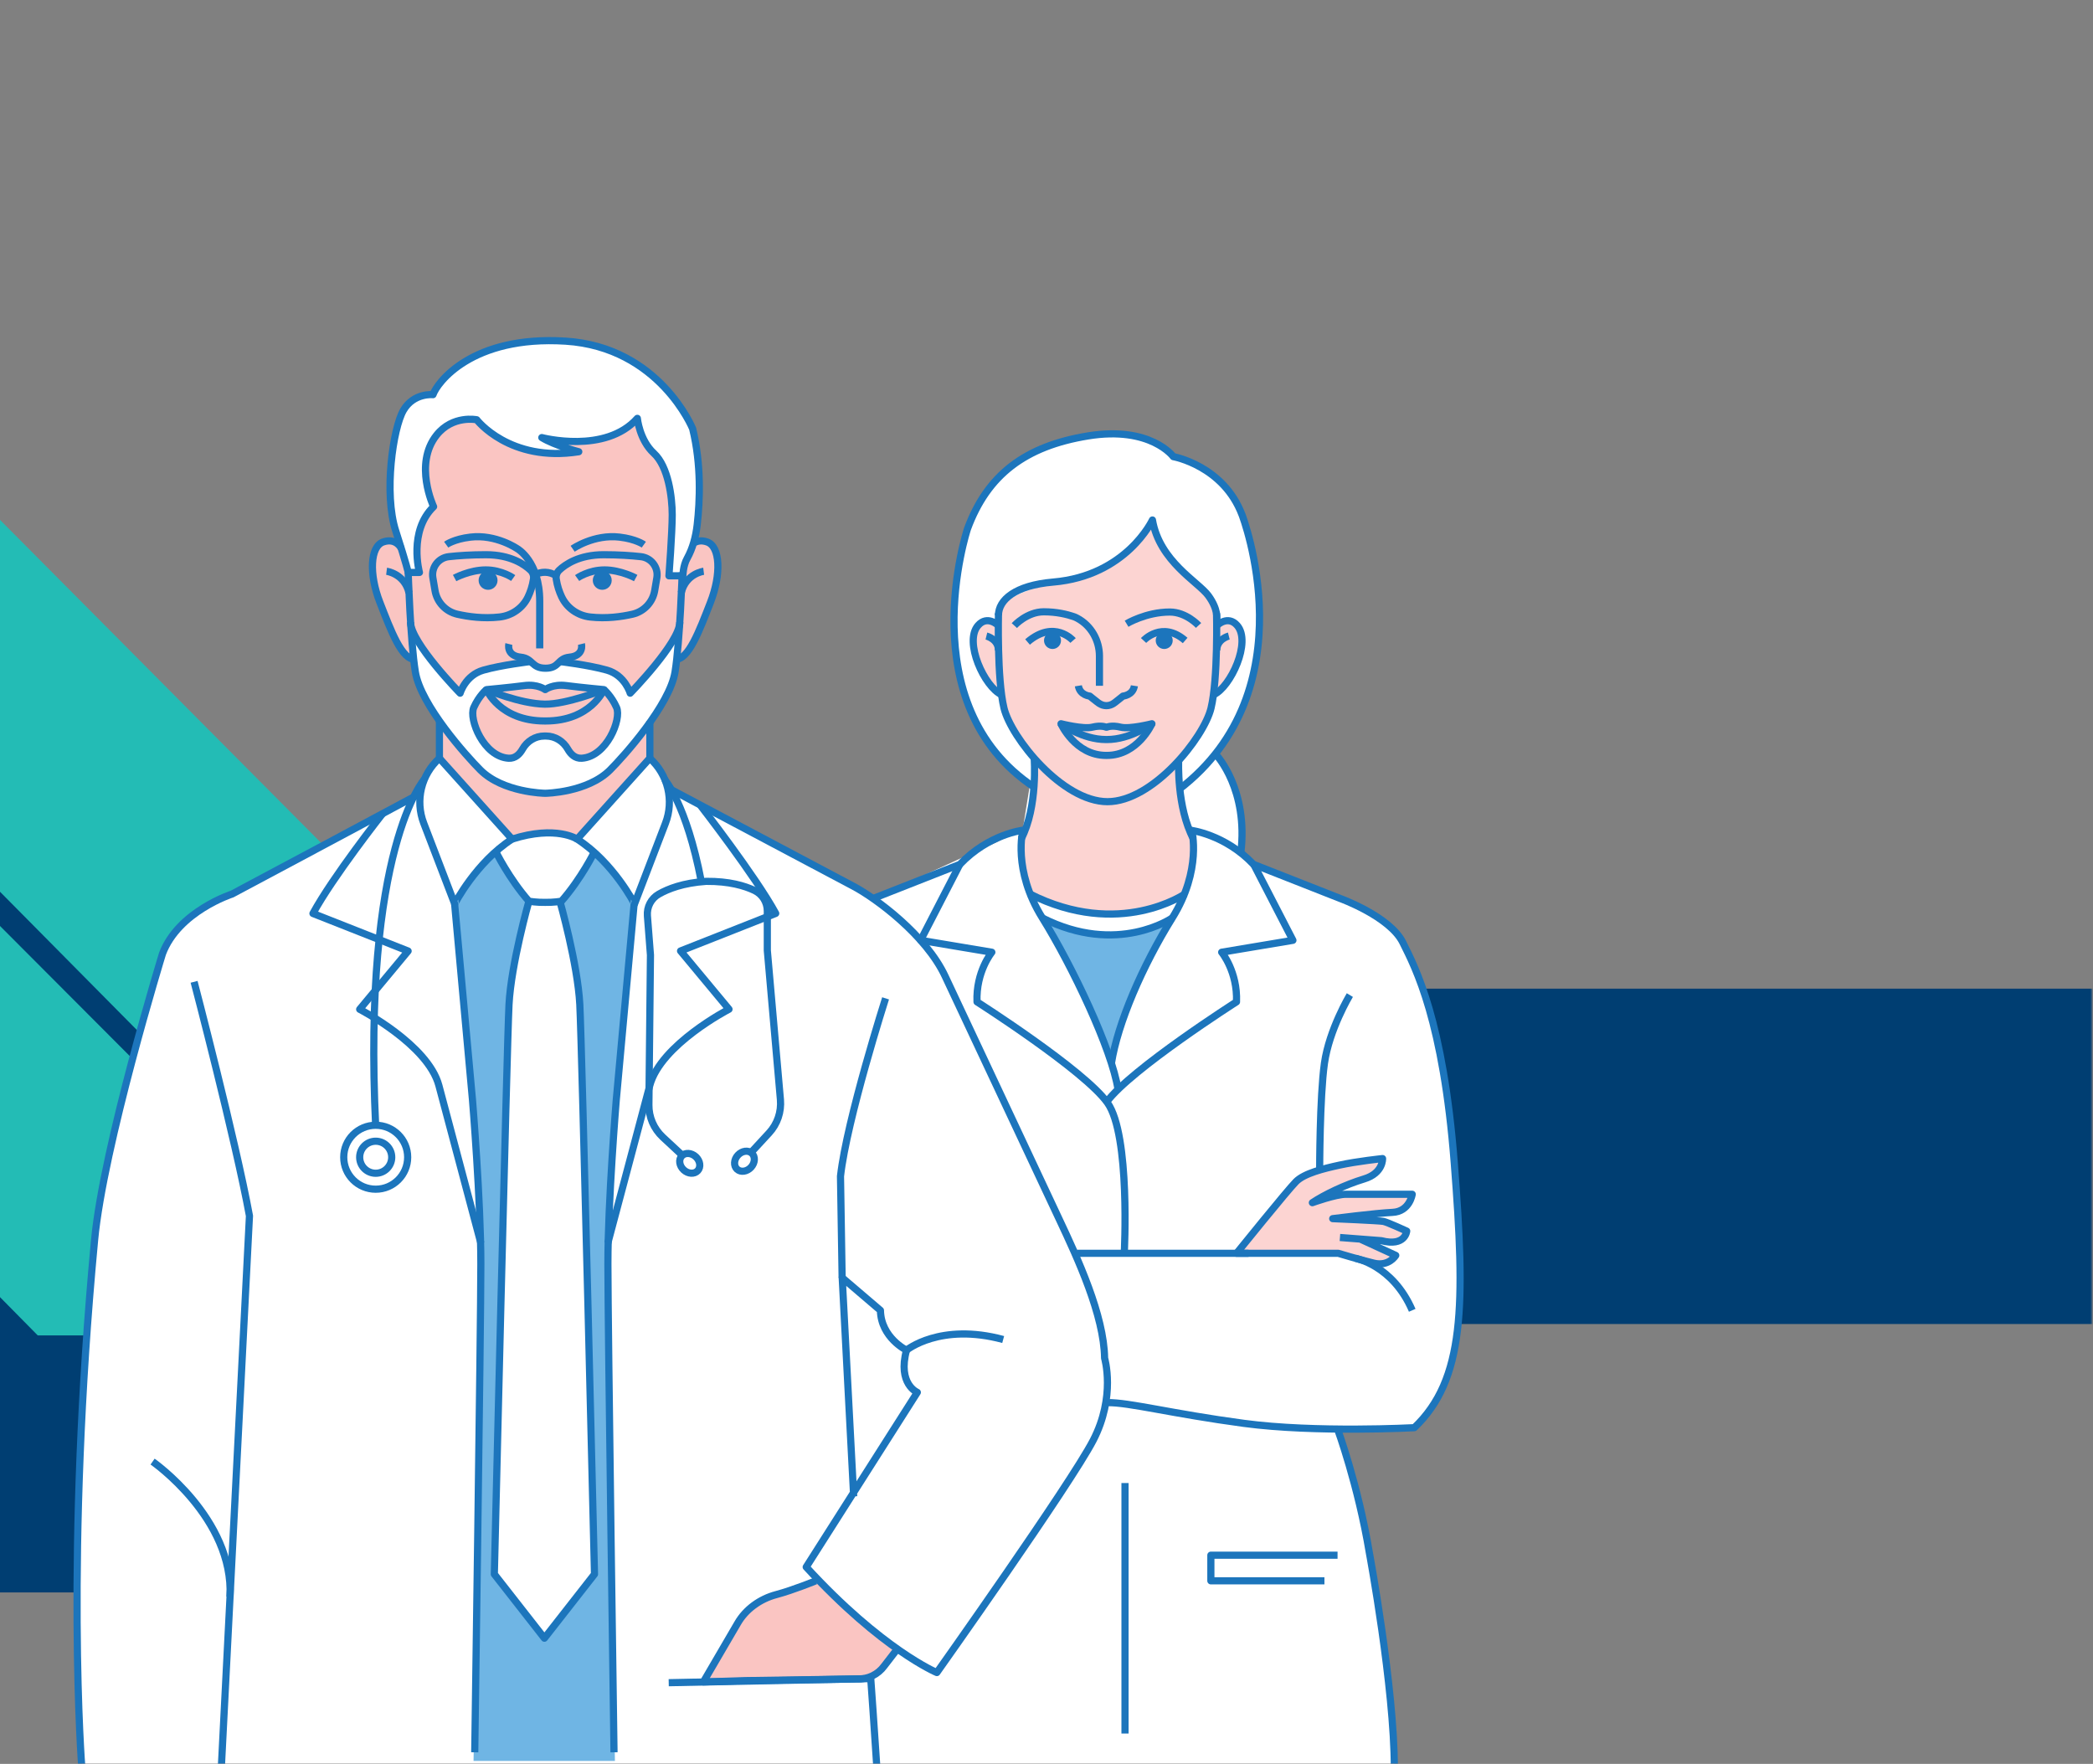 <svg width="1170" height="986" viewBox="0 0 1170 986" fill="none" xmlns="http://www.w3.org/2000/svg">
<rect x="0" y="0" width="1170" height="986" fill="#808080" stroke="none"/>
<mask id="mask0_44_2495" style="mask-type:alpha" maskUnits="userSpaceOnUse" x="-73" y="0" width="1243" height="986">
<rect x="-72.421" width="1241.84" height="986" fill="#C4C4C4"/>
</mask>
<g mask="url(#mask0_44_2495)">
<path d="M1169.7 552.66H-163.361V740.121H1169.7V552.66Z" fill="#003E72"/>
<path d="M-205.23 760.871L-78.84 890.178H211.684L-205.23 472.264V760.871Z" fill="#003E72"/>
<path d="M-243.511 332.502L140.369 729.129H361.699L-243.511 123.378V332.502Z" fill="#003E72"/>
<path d="M-188.605 533.828L21.102 746.493H228.309L-188.605 328.537V533.828Z" fill="#23BCB5"/>
<path d="M-37.472 460.639L102.874 602.402H309.957L-26.849 263.596V367.45H-130.703L-37.472 460.639Z" fill="#23BCB5"/>
<path d="M754.491 798.864H747.701C747.701 798.864 759.157 829.899 765.489 868.1C765.489 868.1 779.486 943.085 779.486 988.492H45.761C45.761 988.492 36.263 869.308 52.885 693.136C57.8 640.688 90.835 533.085 90.835 533.085C99.75 509.423 129.744 499.717 129.744 499.717C134.327 497.342 148.365 489.844 164.779 481.012C181.15 472.264 199.938 462.225 213.935 454.768C221.434 450.81 227.557 447.519 231.223 445.561C234.723 438.438 237.305 435.605 237.305 435.605C239.18 431.189 241.929 427.148 245.679 423.857L246.262 424.441L246.179 403.695L246.012 403.528C245.554 402.862 245.096 402.237 244.679 401.57L243.721 400.071C243.554 399.904 243.512 399.779 243.346 399.612C243.138 399.238 242.888 398.779 242.596 398.404C241.388 396.613 240.263 394.822 239.305 393.03C237.347 389.573 235.639 386.24 234.389 382.991C233.348 380.366 232.598 377.825 232.223 375.492C232.015 373.993 231.765 372.285 231.557 370.493C231.39 369.827 231.348 369.16 231.182 368.41C231.098 368.327 231.015 368.244 230.807 368.202C228.557 367.744 226.308 365.869 224.225 362.745C223.183 361.454 221.892 358.996 220.476 355.996C218.143 351.122 215.851 345.373 213.602 339.625C213.602 339.541 213.519 339.541 213.519 339.458V339.375C213.144 338.458 212.769 337.583 212.477 336.667C206.27 320.879 207.02 305.465 214.268 302.924C214.477 302.841 214.643 302.841 214.852 302.757C215.227 302.549 215.685 302.382 216.143 302.216C219.809 301.466 222.35 303.132 224.141 305.673C223.308 303.132 222.433 300.216 221.309 296.675C214.518 275.638 219.809 239.145 225.558 229.272C231.307 219.316 242.096 220.524 242.096 220.524C244.262 214.109 263.592 187.281 316.164 190.613C368.695 193.904 387.233 239.562 387.233 239.562C392.19 259.683 391.357 279.887 389.774 293.217C389.233 297.925 388.191 302.507 386.567 306.84C386.65 306.673 386.733 306.548 386.775 306.381C387.066 305.632 387.608 305.048 388.108 304.59L388.316 303.257C389.899 302.341 392.19 301.841 395.273 302.966C403.188 305.423 403.355 316.005 399.314 329.752C398.731 332.085 398.023 334.376 397.064 336.709C396.981 336.917 396.898 337.167 396.856 337.292C396.481 338.333 396.023 339.458 395.565 340.499C395.19 341.541 394.815 342.541 394.357 343.582C394.148 344.124 393.982 344.624 393.773 345.249C393.69 345.332 393.607 345.457 393.607 345.54C391.232 351.539 388.816 357.079 386.275 361.162C383.734 365.286 381.026 367.952 378.277 368.285C378.11 370.618 377.818 372.91 377.36 375.159C377.36 375.242 377.277 375.367 377.277 375.534C376.985 377.242 376.444 379.117 375.86 380.991V381.116C375.486 382.241 375.111 383.366 374.569 384.49C370.07 396.071 363.28 404.528 363.28 404.528V423.816C367.112 427.273 370.028 431.439 371.82 436.105C372.486 436.855 373.694 438.563 375.319 441.437C375.319 441.437 376.902 442.27 379.735 443.77C382.567 445.27 386.525 447.436 391.316 449.977C417.644 463.891 468.092 490.677 477.215 495.551C480.131 497.051 483.797 499.384 488.004 502.3L548.034 474.764C546.367 475.597 544.826 476.347 543.16 477.222L559.531 469.723C558.573 470.098 557.573 470.556 556.532 470.931L571.654 463.974L575.778 438.313C509.25 391.322 540.827 295.634 540.827 295.634C551.991 265.473 572.987 249.476 608.188 243.686C643.348 237.937 655.928 255.267 655.928 255.267C655.928 255.267 683.839 260.224 694.295 287.76C694.295 287.76 724.081 364.828 679.423 421.275L680.09 422.316C680.09 422.316 680.298 422.524 680.673 423.066C680.882 423.358 681.131 423.732 681.506 424.191C682.464 425.524 683.881 427.565 685.381 430.106C685.547 430.398 685.672 430.648 685.839 430.939C688.38 435.563 691.088 442.02 692.712 450.227C692.712 450.31 692.712 450.31 692.712 450.394C693.379 456.601 693.754 465.057 694.004 472.556V472.764C693.92 474.097 693.795 475.472 693.629 476.805C693.795 476.972 693.92 477.097 694.17 477.263C696.337 478.971 698.586 481.012 700.669 483.262L700.836 483.345L749.242 502.341C749.242 502.341 776.945 512.381 784.194 526.878C791.442 541.375 806.814 570.744 813.021 650.103C819.145 729.503 818.937 771.245 790.651 798.114C790.609 798.031 775.071 798.864 754.491 798.864Z" fill="white"/>
<path d="M265.256 234.484C265.256 234.484 240.303 235.442 238.345 256.146C236.429 276.809 242.344 283.266 242.344 283.266C242.344 283.266 227.847 301.22 234.429 320.05H228.139C228.139 320.05 227.139 299.971 216.058 302.387C204.977 304.803 209.393 329.506 213.434 339.546C217.475 349.585 221.599 359.625 224.098 362.791C226.639 365.957 231.18 368.54 231.18 368.54C231.18 368.54 233.138 386.078 243.594 400.158L246.052 403.741L246.135 424.487L286.169 469.061C286.169 469.061 303.957 462.437 322.536 469.061L363.153 423.862V404.616C363.153 404.616 377.858 386.703 378.358 366.79C378.358 366.79 384.857 366.249 393.688 345.295C402.478 324.34 405.936 306.428 395.23 303.012C395.23 303.012 388.815 301.803 386.648 306.428C384.482 311.093 380.733 321.883 380.733 321.883H374.192C374.192 321.883 380.441 283.182 369.152 256.146C369.152 256.146 356.571 246.481 356.321 234.484C356.321 234.484 340.866 252.48 305.498 245.148C305.498 245.148 314.205 251.814 321.87 252.189C321.87 252.189 310.872 256.396 295.75 252.314C280.67 248.231 265.256 234.484 265.256 234.484Z" fill="#FAC5C2"/>
<path d="M457.966 883.681L425.098 894.97C425.098 894.97 417.142 899.302 413.309 905.759C409.476 912.216 393.146 940.211 393.146 940.211L479.212 938.586C479.212 938.586 487.71 938.294 491.751 934.962C495.792 931.629 501.624 921.798 501.624 921.798L457.966 883.681Z" fill="#FAC5C2"/>
<path d="M643.932 291.217C643.932 291.217 631.018 317.545 601.274 323.294C571.53 329.042 559.45 335.166 558.158 343.956L558.033 349.663C558.033 349.663 553.117 344.706 547.994 348.497C542.87 352.288 542.87 361.411 545.911 368.576C548.952 375.741 560.074 389.863 560.074 389.863C560.074 389.863 562.241 409.068 578.321 425.314C578.321 425.314 576.779 457.225 571.114 468.472C571.114 468.472 568.323 484.927 575.446 501.09C575.446 501.09 595.401 512.13 619.104 511.005C642.849 509.88 661.095 500.591 661.095 500.591C661.095 500.591 669.177 480.678 668.219 466.473C668.219 466.473 655.097 439.27 658.929 425.356C658.929 425.356 679.3 404.569 678.508 388.405C678.508 388.405 693.172 378.407 693.755 363.702C694.339 348.997 685.091 344.956 681.05 348.538C681.05 348.538 680.55 334.333 668.511 326.21C656.471 317.961 644.099 301.006 643.932 291.217Z" fill="#FCD4D2"/>
<path d="M691.295 700.593L724.538 660.518C724.538 660.518 727.829 656.56 734.286 654.061C740.743 651.561 762.53 648.937 762.53 648.937L771.404 647.771C771.404 647.771 771.987 655.352 766.155 657.519C760.322 659.685 739.327 669.016 739.327 669.016L752.449 667.558H788.65C788.65 667.558 787.442 676.973 778.36 677.681C769.279 678.389 749.075 680.306 749.075 680.306L771.903 682.555L785.651 687.804C785.651 687.804 783.151 695.011 769.862 693.345C756.573 691.637 757.698 692.428 757.698 692.428L778.652 701.051C778.652 701.051 773.362 708.633 764.405 705.675C755.449 702.718 747.867 700.718 747.867 700.718L691.295 700.593Z" fill="#FCD4D2"/>
<path d="M277.129 476.012L295.667 503.798C295.667 503.798 284.752 554.08 284.336 566.744C283.919 579.408 276.337 879.971 276.337 879.971L304.332 915.756L332.326 879.971L324.244 564.911C324.244 564.911 319.703 523.086 312.83 505.298L332.326 476.595C332.326 476.595 350.822 494.842 354.696 505.298C354.696 505.298 341.491 656.6 340.949 667.973C340.408 679.346 339.741 704.174 339.783 711.839C339.824 719.504 343.74 984.367 343.74 984.367H264.715L267.881 790.615L268.755 694.926C268.755 694.926 265.215 627.44 261.965 591.905C258.716 556.371 254.092 505.298 254.092 505.298C254.092 505.298 263.84 484.219 277.129 476.012Z" fill="#6FB5E4"/>
<path d="M655.304 513.129C655.304 513.129 624.227 531.709 583.443 514.421C583.443 514.421 603.689 551.455 607.272 559.453C610.854 567.452 621.269 591.905 621.269 591.905C621.269 591.905 632.725 542.582 655.304 513.129Z" fill="#6FB5E4"/>
<path d="M368.779 368.536C362.405 377.035 352.074 387.199 352.074 387.199C352.074 387.199 350.366 379.909 343.534 375.868C336.702 371.786 314.707 368.536 314.707 368.536C314.707 368.536 309.125 373.535 304.584 373.535C300.043 373.535 294.128 369.869 294.128 369.869C294.128 369.869 274.465 372.66 267.592 375.577C260.718 378.493 257.302 387.449 257.302 387.449C246.762 378.534 229.558 351.748 229.558 351.748C230.224 369.994 234.348 383.033 234.348 383.033C234.348 383.033 238.722 392.073 256.927 416.901C275.132 441.73 285.796 438.272 292.003 442.146C298.21 445.979 314.457 442.771 325.246 439.73C336.036 436.647 348.492 423.817 348.492 423.817L363.322 404.571L376.861 378.034L380.069 351.748C379.985 351.748 375.153 360.038 368.779 368.536ZM341.993 410.444C339.868 415.902 333.745 420.026 330.037 422.817C326.329 425.608 320.414 423.733 317.498 419.234C314.54 414.735 310.374 411.652 303.876 411.486C297.377 411.319 292.253 418.151 292.253 418.151C292.253 418.151 288.087 427.149 278.214 422.067C268.341 416.985 265.634 405.612 264.384 399.863C263.134 394.114 271.341 385.908 271.341 385.908L286.963 383.033L298.377 383.2L304.626 385.325L310.958 383.033L319.123 383.575L336.577 385.908C336.577 385.908 342.701 387.907 344.201 394.239C345.576 400.571 344.118 404.987 341.993 410.444Z" fill="white"/>
<path d="M658.886 441.436C732.162 385.49 694.295 287.76 694.295 287.76C683.797 260.224 655.886 255.266 655.886 255.266C655.886 255.266 643.306 237.936 608.146 243.685C572.987 249.434 551.949 265.472 540.827 295.633C540.827 295.633 508.416 393.655 578.069 440.02" stroke="#1C75BC" stroke-width="4.009" stroke-miterlimit="10" stroke-linejoin="round"/>
<path d="M266.507 234.648C266.507 234.648 284.837 258.602 323.537 252.52C323.537 252.52 310.165 249.062 302.875 244.604C302.875 244.604 338.409 254.019 356.28 233.857C356.28 233.857 357.447 245.979 365.528 253.394C373.61 260.809 375.776 278.014 375.776 287.762C375.776 297.51 373.943 321.88 373.943 321.88H381.733C381.733 321.88 381.817 316.256 384.108 312.174C387.316 306.384 388.982 299.885 389.732 293.344C391.273 280.014 392.106 259.81 387.191 239.647C387.191 239.647 368.694 194.031 316.122 190.699C263.549 187.408 244.22 214.152 242.054 220.609C242.054 220.609 231.306 219.443 225.515 229.358C219.725 239.272 214.434 275.765 221.225 296.802C227.473 316.215 228.181 320.006 228.181 320.006H234.472C234.472 320.006 228.181 296.969 242.387 283.222C242.387 283.222 231.139 259.435 244.053 243.23C253.093 231.857 266.507 234.648 266.507 234.648Z" stroke="#1C75BC" stroke-width="4.009" stroke-miterlimit="10" stroke-linejoin="round"/>
<path d="M224.307 306.55C224.307 306.55 221.432 300.426 214.184 302.967C206.935 305.508 206.185 320.922 212.351 336.71C218.516 352.499 224.682 369.204 232.138 368.495" stroke="#1C75BC" stroke-width="4.009" stroke-miterlimit="10" stroke-linejoin="round"/>
<path d="M296.628 369.79C296.628 369.79 280.256 371.748 270.175 374.622C260.093 377.497 257.219 387.495 257.219 387.495C257.219 387.495 229.6 359.292 229.475 347.753" stroke="#1C75BC" stroke-width="4.009" stroke-miterlimit="10" stroke-linejoin="round"/>
<path d="M388.314 303.304C389.938 302.387 392.229 301.887 395.312 302.971C402.561 305.512 403.31 320.925 397.145 336.714C390.98 352.502 384.814 369.207 377.357 368.499" stroke="#1C75BC" stroke-width="4.009" stroke-miterlimit="10" stroke-linejoin="round"/>
<path d="M381.36 320.007C381.36 320.007 380.11 358.332 377.36 375.579C374.361 394.2 348.7 422.736 341.035 430.401C328.329 443.107 305.042 443.44 305.042 443.44H304.5C304.5 443.44 281.213 443.107 268.508 430.401C260.884 422.777 235.181 394.2 232.182 375.579C229.391 358.291 228.183 320.007 228.183 320.007" stroke="#1C75BC" stroke-width="4.009" stroke-miterlimit="10" stroke-linejoin="round"/>
<path d="M325.034 359.997C325.034 359.997 326.659 366.537 318.327 367.37C311.495 368.037 312.87 373.535 304.955 373.535C297.04 373.535 297.956 368.078 291.166 367.37C282.834 366.537 284.459 359.997 284.459 359.997" stroke="#1C75BC" stroke-width="4.009" stroke-miterlimit="10" stroke-linejoin="round"/>
<path d="M337.574 385.495C337.574 385.495 324.16 384.246 316.578 383.246C308.996 382.246 304.789 385.495 304.789 385.495C304.789 385.495 300.581 382.246 293 383.246C285.418 384.246 272.004 385.495 272.004 385.495C272.004 385.495 290.625 393.41 304.539 393.619C316.786 393.785 337.574 385.495 337.574 385.495Z" stroke="#1C75BC" stroke-width="4.009" stroke-miterlimit="10" stroke-linejoin="round"/>
<path d="M337.573 385.488C337.573 385.488 330.242 403.026 305.038 403.026H304.497C279.294 403.026 271.962 385.488 271.962 385.488" stroke="#1C75BC" stroke-width="4.009" stroke-miterlimit="10" stroke-linejoin="round"/>
<path d="M312.871 369.79C312.871 369.79 329.243 371.748 339.324 374.622C349.405 377.497 352.28 387.495 352.28 387.495C352.28 387.495 379.899 359.292 380.024 347.753" stroke="#1C75BC" stroke-width="4.009" stroke-miterlimit="10" stroke-linejoin="round"/>
<path d="M337.574 385.488C337.574 385.488 341.739 388.945 344.656 395.486C347.572 402.026 339.115 423.022 325.159 423.855C321.452 424.063 318.994 421.564 317.411 418.773C314.912 414.357 310.329 411.441 305.247 411.441H304.247C299.165 411.441 294.582 414.315 292.083 418.773C290.5 421.564 288.042 424.063 284.334 423.855C270.379 423.022 261.922 402.026 264.838 395.486C267.755 388.945 271.92 385.488 271.92 385.488" stroke="#1C75BC" stroke-width="4.009" stroke-miterlimit="10" stroke-linejoin="round"/>
<path d="M298.209 323.751C298.501 321.918 297.918 320.044 296.584 318.752C293.252 315.586 285.503 310.087 271.673 310.087C263.216 310.087 256.176 310.587 250.927 311.171C245.095 311.795 241.012 317.169 241.971 322.96L243.179 330.125C244.262 336.624 249.136 341.831 255.551 343.331C261.758 344.747 270.173 345.913 279.171 344.914C286.128 344.164 292.252 339.915 295.21 333.583C296.501 330.833 297.626 327.584 298.209 323.751Z" stroke="#1C75BC" stroke-width="4.009" stroke-miterlimit="10" stroke-linejoin="round"/>
<path d="M310.951 323.751C310.66 321.918 311.243 320.044 312.576 318.752C315.909 315.586 323.657 310.087 337.488 310.087C345.944 310.087 352.984 310.587 358.233 311.171C364.066 311.795 368.148 317.169 367.19 322.96L365.982 330.125C364.899 336.624 360.025 341.831 353.609 343.331C347.402 344.747 338.987 345.913 329.989 344.914C323.032 344.164 316.908 339.915 313.951 333.583C312.659 330.833 311.535 327.584 310.951 323.751Z" stroke="#1C75BC" stroke-width="4.009" stroke-miterlimit="10" stroke-linejoin="round"/>
<path d="M310.871 321.832C307.164 319.332 302.331 319.249 298.541 321.624L298.249 321.832" stroke="#1C75BC" stroke-width="4.009" stroke-miterlimit="10" stroke-linejoin="round"/>
<path d="M216.1 319.338C216.1 319.338 226.056 320.588 228.639 331.378" stroke="#1C75BC" stroke-width="4.009" stroke-miterlimit="10" stroke-linejoin="round"/>
<path d="M393.355 319.338C393.355 319.338 383.398 320.588 380.815 331.378" stroke="#1C75BC" stroke-width="4.009" stroke-miterlimit="10" stroke-linejoin="round"/>
<path d="M286.876 323.131C286.876 323.131 280.544 318.59 271.546 318.59C262.506 318.59 254.133 323.131 254.133 323.131" stroke="#1C75BC" stroke-width="4.009" stroke-miterlimit="10" stroke-linejoin="round"/>
<path d="M272.839 329.707C275.761 329.707 278.13 327.338 278.13 324.417C278.13 321.495 275.761 319.126 272.839 319.126C269.918 319.126 267.549 321.495 267.549 324.417C267.549 327.338 269.918 329.707 272.839 329.707Z" fill="#1C75BC"/>
<path d="M322.617 323.131C322.617 323.131 328.949 318.59 337.947 318.59C346.987 318.59 355.36 323.131 355.36 323.131" stroke="#1C75BC" stroke-width="4.009" stroke-miterlimit="10" stroke-linejoin="round"/>
<path d="M336.662 329.707C339.584 329.707 341.952 327.338 341.952 324.417C341.952 321.495 339.584 319.126 336.662 319.126C333.74 319.126 331.371 321.495 331.371 324.417C331.371 327.338 333.74 329.707 336.662 329.707Z" fill="#1C75BC"/>
<path d="M320.12 306.754C320.12 306.754 331.993 298.505 346.406 300.255C355.571 301.338 359.904 304.462 359.904 304.462" stroke="#1C75BC" stroke-width="4.009" stroke-miterlimit="10" stroke-linejoin="round"/>
<path d="M301.705 362.451C301.705 362.451 301.705 346.912 301.705 336.039C301.705 313.71 289.207 306.754 289.207 306.754C289.207 306.754 277.335 298.505 262.921 300.255C253.756 301.338 249.424 304.462 249.424 304.462" stroke="#1C75BC" stroke-width="4.009" stroke-miterlimit="10" stroke-linejoin="round"/>
<path d="M245.638 403.031V423.818" stroke="#1C75BC" stroke-width="4.009" stroke-miterlimit="10" stroke-linejoin="round"/>
<path d="M286.254 469.06L245.637 423.861C235.472 432.984 231.973 447.481 236.889 460.228L254.177 505.303C254.135 505.261 266.091 482.057 286.254 469.06Z" stroke="#1C75BC" stroke-width="4.009" stroke-miterlimit="10" stroke-linejoin="round"/>
<path d="M363.281 403.031V423.818" stroke="#1C75BC" stroke-width="4.009" stroke-miterlimit="10" stroke-linejoin="round"/>
<path d="M322.619 469.06L363.236 423.861C373.4 432.984 376.9 447.481 371.984 460.228L354.696 505.303C354.738 505.261 342.823 482.057 322.619 469.06Z" stroke="#1C75BC" stroke-width="4.009" stroke-miterlimit="10" stroke-linejoin="round"/>
<path d="M779.442 988.449C779.442 943.042 765.486 868.057 765.486 868.057C759.154 829.94 747.698 798.863 747.698 798.863" stroke="#1C75BC" stroke-width="4.009" stroke-miterlimit="10" stroke-linejoin="round"/>
<path d="M235.054 443.482C235.054 443.482 143.031 492.764 129.742 499.763C129.742 499.763 99.748 509.427 90.833 533.131C90.833 533.131 57.798 640.692 52.883 693.14C36.303 869.354 45.759 988.454 45.759 988.454" stroke="#1C75BC" stroke-width="4.009" stroke-miterlimit="10" stroke-linejoin="round"/>
<path d="M237.266 435.561C237.266 435.561 202.481 474.344 210.021 629.896" stroke="#1C75BC" stroke-width="4.009" stroke-miterlimit="10" stroke-linejoin="round"/>
<path d="M210.02 664.765C219.89 664.765 227.891 656.763 227.891 646.893C227.891 637.023 219.89 629.022 210.02 629.022C200.15 629.022 192.148 637.023 192.148 646.893C192.148 656.763 200.15 664.765 210.02 664.765Z" stroke="#1C75BC" stroke-width="4.009" stroke-miterlimit="10" stroke-linejoin="round"/>
<path d="M210.02 655.853C214.966 655.853 218.976 651.842 218.976 646.896C218.976 641.949 214.966 637.939 210.02 637.939C205.073 637.939 201.063 641.949 201.063 646.896C201.063 651.842 205.073 655.853 210.02 655.853Z" stroke="#1C75BC" stroke-width="4.009" stroke-miterlimit="10" stroke-linejoin="round"/>
<path d="M254.133 505.255L264.131 614.983C264.131 614.983 268.797 671.513 268.797 706.505C268.797 741.498 265.381 979.533 265.381 979.533" stroke="#1C75BC" stroke-width="4.009" stroke-miterlimit="10" stroke-linejoin="round"/>
<path d="M354.487 505.255L344.489 614.983C344.489 614.983 339.823 671.513 339.823 706.505C339.823 741.498 343.239 979.533 343.239 979.533" stroke="#1C75BC" stroke-width="4.009" stroke-miterlimit="10" stroke-linejoin="round"/>
<path d="M419.828 652.52C422.109 650.054 422.314 646.535 420.286 644.66C418.259 642.786 414.767 643.266 412.487 645.733C410.206 648.199 410.001 651.718 412.028 653.592C414.055 655.467 417.548 654.987 419.828 652.52Z" stroke="#1C75BC" stroke-width="4.009" stroke-miterlimit="10" stroke-linejoin="round"/>
<path d="M381.235 645.644L370.487 635.646C365.488 630.98 362.655 624.44 362.738 617.608L363.613 533.875L361.905 511.921C361.53 507.006 363.947 502.298 368.237 499.84C373.445 496.841 381.901 493.55 394.732 492.675C407.604 492.55 416.311 495.175 421.726 497.757C426.184 499.882 428.933 504.381 428.933 509.297V531.292L436.265 614.734C436.848 621.565 434.557 628.314 429.933 633.313L419.977 644.103" stroke="#1C75BC" stroke-width="4.009" stroke-miterlimit="10" stroke-linejoin="round"/>
<path d="M390.037 654.436C391.914 652.411 391.437 648.918 388.974 646.635C386.51 644.352 382.991 644.143 381.115 646.168C379.238 648.193 379.714 651.685 382.178 653.968C384.642 656.252 388.16 656.461 390.037 654.436Z" stroke="#1C75BC" stroke-width="4.009" stroke-miterlimit="10" stroke-linejoin="round"/>
<path d="M371.397 435.561C371.397 435.561 383.645 449.183 392.018 492.674" stroke="#1C75BC" stroke-width="4.009" stroke-miterlimit="10" stroke-linejoin="round"/>
<path d="M322.62 469.056C322.62 469.056 310.914 461.225 286.252 469.056" stroke="#1C75BC" stroke-width="4.009" stroke-miterlimit="10" stroke-linejoin="round"/>
<path d="M332.368 476.012C332.368 476.012 325.077 490.968 313.83 503.798C313.83 503.798 308.997 504.548 304.748 504.423C300.499 504.548 295.667 503.798 295.667 503.798C284.419 490.968 277.129 476.012 277.129 476.012" stroke="#1C75BC" stroke-width="4.009" stroke-miterlimit="10" stroke-linejoin="round"/>
<path d="M295.665 503.797C295.665 503.797 285.709 538.915 284.543 561.535C283.376 584.155 276.336 879.97 276.336 879.97L304.33 915.754L332.324 879.97C332.324 879.97 325.284 584.114 324.118 561.535C322.951 538.956 312.995 503.797 312.995 503.797" stroke="#1C75BC" stroke-width="4.009" stroke-miterlimit="10" stroke-linejoin="round"/>
<path d="M213.935 454.768C213.935 454.768 186.108 490.052 174.943 510.631L228.141 531.627L201.063 564.204C201.063 564.204 239.222 583.866 245.346 606.82C251.469 629.773 268.799 694.927 268.799 694.927" stroke="#1C75BC" stroke-width="4.009" stroke-miterlimit="10" stroke-linejoin="round"/>
<path d="M391.313 449.937C391.313 449.937 422.515 490.053 433.638 510.591L380.441 531.586L407.518 564.163C407.518 564.163 369.359 583.826 363.236 606.78C357.112 629.733 339.782 694.886 339.782 694.886" stroke="#1C75BC" stroke-width="4.009" stroke-miterlimit="10" stroke-linejoin="round"/>
<path d="M375.275 441.434C375.275 441.434 464.799 488.883 477.213 495.506C489.627 502.13 517.621 522.667 528.411 545.871C528.411 545.871 581.608 659.181 592.023 681.385C602.479 703.589 617.143 735.249 617.476 759.203C617.476 759.203 623.85 780.573 611.102 805.152C598.355 829.73 523.703 934.958 523.703 934.958C523.703 934.958 493.085 922.211 450.677 875.97L512.789 778.324C512.789 778.324 501.625 773.7 506.749 754.745C506.749 754.745 492.46 747.788 492.168 732.5L470.798 714.253L477.213 836.478" stroke="#1C75BC" stroke-width="4.009" stroke-miterlimit="10" stroke-linejoin="round"/>
<path d="M486.752 938.339C486.752 938.339 489.002 969.458 490.168 988.079" stroke="#1C75BC" stroke-width="4.009" stroke-miterlimit="10" stroke-linejoin="round"/>
<path d="M108.498 548.834C108.498 548.834 131.618 636.983 139.45 679.682L123.703 988.494" stroke="#1C75BC" stroke-width="4.009" stroke-miterlimit="10" stroke-linejoin="round"/>
<path d="M495.044 558.079C495.044 558.079 473.382 625.898 469.841 657.517L470.757 714.255" stroke="#1C75BC" stroke-width="4.009" stroke-miterlimit="10" stroke-linejoin="round"/>
<path d="M456.008 883.681C456.008 883.681 443.427 888.846 434.054 891.346C424.681 893.804 416.766 899.719 412.35 907.384C407.893 915.049 393.188 940.211 393.188 940.211L417.058 939.461L479.253 938.544C485.169 938.794 490.793 936.045 494.292 931.254L501.665 921.714" stroke="#1C75BC" stroke-width="4.009" stroke-miterlimit="10" stroke-linejoin="round"/>
<path d="M680.051 342.745C680.051 342.745 680.967 379.321 676.968 395.859C672.969 412.398 644.391 448.14 619.105 448.14C593.818 448.14 565.241 412.398 561.242 395.859C557.242 379.321 558.159 342.745 558.159 342.745" stroke="#1C75BC" stroke-width="4.009" stroke-miterlimit="10" stroke-linejoin="round"/>
<path d="M571.819 464.1C571.819 464.1 552.698 466.224 536.576 483.179L488.086 502.258" stroke="#1C75BC" stroke-width="4.009" stroke-miterlimit="10" stroke-linejoin="round"/>
<path d="M665.469 464.1C665.469 464.1 684.59 466.224 700.712 483.179L749.202 502.258C749.202 502.258 776.863 512.256 784.153 526.795C791.401 541.334 806.773 570.661 812.939 650.062C819.146 729.462 818.854 771.162 790.61 798.073C790.61 798.073 735.454 801.031 695.338 795.657C655.221 790.283 630.809 783.826 619.062 784.076" stroke="#1C75BC" stroke-width="4.009" stroke-miterlimit="10" stroke-linejoin="round"/>
<path d="M760.197 692.55L780.235 701.756C780.235 701.756 776.486 708.088 768.112 706.13C759.781 704.13 748.075 700.59 748.075 700.59H691.253C691.253 700.59 719.872 665.138 724.496 660.514C729.12 655.89 739.91 653.224 748.741 651.308C758.614 649.142 772.861 647.642 772.861 647.642C772.861 647.642 773.32 655.765 762.572 659.015C751.824 662.264 740.118 667.93 733.619 672.304C733.619 672.304 746.617 667.596 752.449 667.596C758.281 667.596 789.441 667.596 789.441 667.596C789.441 667.596 788.067 677.261 778.402 677.719C768.737 678.178 744.992 681.219 744.992 681.219C744.992 681.219 771.028 682.302 773.32 682.76C775.611 683.218 786.359 688.175 786.359 688.175C786.359 688.175 785.65 697.007 772.195 693.549L749.033 691.758" stroke="#1C75BC" stroke-width="4.009" stroke-miterlimit="10" stroke-linejoin="round"/>
<path d="M697.961 700.588H602.022" stroke="#1C75BC" stroke-width="4.009" stroke-miterlimit="10" stroke-linejoin="round"/>
<path d="M536.534 483.179L514.622 525.629L554.447 532.294C554.447 532.294 545.491 543.125 546.157 560.039C546.157 560.039 606.228 598.322 619.101 616.485C631.973 634.648 628.474 700.551 628.474 700.551" stroke="#1C75BC" stroke-width="4.009" stroke-miterlimit="10" stroke-linejoin="round"/>
<path d="M700.834 483.179L722.747 525.629L682.921 532.294C682.921 532.294 691.878 543.125 691.211 560.039C691.211 560.039 632.348 597.572 618.684 615.944C618.56 616.11 618.435 616.319 618.31 616.485" stroke="#1C75BC" stroke-width="4.009" stroke-miterlimit="10" stroke-linejoin="round"/>
<path d="M571.82 464.1C571.82 464.1 565.904 486.178 582.651 513.09C599.397 540.001 621.559 586.7 624.975 608.987" stroke="#1C75BC" stroke-width="4.009" stroke-miterlimit="10" stroke-linejoin="round"/>
<path d="M666.171 464.1C666.171 464.1 672.087 486.178 655.34 513.09C638.594 540.001 624.763 572.036 621.306 594.323" stroke="#1C75BC" stroke-width="4.009" stroke-miterlimit="10" stroke-linejoin="round"/>
<path d="M655.301 513.129C655.301 513.129 624.682 534.458 582.649 513.129" stroke="#1C75BC" stroke-width="4.009" stroke-miterlimit="10" stroke-linejoin="round"/>
<path d="M662.554 499.594C662.554 499.594 625.853 525.172 575.405 499.594" stroke="#1C75BC" stroke-width="4.009" stroke-miterlimit="10" stroke-linejoin="round"/>
<path d="M680.129 346.083C680.129 346.083 681.171 340.75 675.505 333.002C669.881 325.254 648.219 313.964 644.22 290.677C644.22 290.677 629.765 321.879 588.731 325.378C567.402 327.211 558.154 335.418 558.154 343.958" stroke="#1C75BC" stroke-width="4.009" stroke-miterlimit="10" stroke-linejoin="round"/>
<path d="M618.726 413.404C632.14 413.404 643.929 404.572 643.929 404.572C643.929 404.572 631.474 407.738 626.433 406.489C621.392 405.239 618.726 406.489 618.726 406.489H618.31C618.31 406.489 615.644 405.239 610.603 406.489C605.562 407.738 593.106 404.572 593.106 404.572C593.106 404.572 604.896 413.404 618.31 413.404H618.726Z" stroke="#1C75BC" stroke-width="4.009" stroke-miterlimit="10" stroke-linejoin="round"/>
<path d="M643.929 404.572C643.929 404.572 636.056 422.277 618.726 422.277H618.309C601.021 422.277 593.064 404.572 593.064 404.572" stroke="#1C75BC" stroke-width="4.009" stroke-miterlimit="10" stroke-linejoin="round"/>
<path d="M629.764 348.668C629.764 348.668 640.553 342.127 653.967 342.127C663.132 342.127 670.005 349.626 670.005 349.626" stroke="#1C75BC" stroke-width="4.009" stroke-miterlimit="10" stroke-linejoin="round"/>
<path d="M567.026 349.705C567.026 349.705 574.067 341.999 583.44 341.999C590.688 341.999 596.479 343.415 600.353 344.748C600.936 344.956 601.603 345.248 602.269 345.623C609.976 349.747 614.6 357.995 614.6 366.743V383.365" stroke="#1C75BC" stroke-width="4.009" stroke-miterlimit="10" stroke-linejoin="round"/>
<path d="M599.853 358.042C599.853 358.042 589.355 346.086 574.399 358.875" stroke="#1C75BC" stroke-width="4.009" stroke-miterlimit="10" stroke-linejoin="round"/>
<path d="M588.358 362.788C590.981 362.788 593.107 360.661 593.107 358.039C593.107 355.416 590.981 353.29 588.358 353.29C585.736 353.29 583.609 355.416 583.609 358.039C583.609 360.661 585.736 362.788 588.358 362.788Z" fill="#1C75BC"/>
<path d="M639.265 358.035C639.265 358.035 649.554 346.829 662.51 358.035" stroke="#1C75BC" stroke-width="4.009" stroke-miterlimit="10" stroke-linejoin="round"/>
<path d="M650.805 362.788C653.427 362.788 655.554 360.661 655.554 358.039C655.554 355.416 653.427 353.29 650.805 353.29C648.182 353.29 646.056 355.416 646.056 358.039C646.056 360.661 648.182 362.788 650.805 362.788Z" fill="#1C75BC"/>
<path d="M634.137 383.364C633.304 388.697 627.764 389.113 627.764 389.113C627.764 389.113 625.014 391.321 623.515 392.487C623.306 392.654 622.973 392.904 622.598 393.154C620.057 394.904 616.933 394.904 614.35 393.154C613.975 392.904 613.642 392.696 613.433 392.487C611.934 391.363 609.184 389.113 609.184 389.113C609.184 389.113 603.685 388.697 602.811 383.364" stroke="#1C75BC" stroke-width="4.009" stroke-miterlimit="10" stroke-linejoin="round"/>
<path d="M628.892 829.025V969.038" stroke="#1C75BC" stroke-width="4.009" stroke-miterlimit="10" stroke-linejoin="round"/>
<path d="M747.7 869.348H676.881V883.679H740.368" stroke="#1C75BC" stroke-width="4.009" stroke-miterlimit="10" stroke-linejoin="round"/>
<path d="M578.108 423.816C578.108 423.816 580.274 451.144 570.817 469.015" stroke="#1C75BC" stroke-width="4.009" stroke-miterlimit="10" stroke-linejoin="round"/>
<path d="M658.882 425.273C658.882 425.273 657.674 451.101 667.13 468.973" stroke="#1C75BC" stroke-width="4.009" stroke-miterlimit="10" stroke-linejoin="round"/>
<path d="M558.032 349.625C558.032 349.625 551.991 343.626 546.742 349.625C538.661 358.831 550.408 384.076 559.865 388.325" stroke="#1C75BC" stroke-width="4.009" stroke-miterlimit="10" stroke-linejoin="round"/>
<path d="M680.131 422.272C680.131 422.272 697.961 441.435 693.628 476.761" stroke="#1C75BC" stroke-width="4.009" stroke-miterlimit="10" stroke-linejoin="round"/>
<path d="M551.403 355.534C551.403 355.534 558.152 357.201 558.152 363.616" stroke="#1C75BC" stroke-width="4.009" stroke-miterlimit="10" stroke-linejoin="round"/>
<path d="M680.297 349.625C680.297 349.625 686.337 343.626 691.586 349.625C699.668 358.831 687.92 384.076 678.464 388.325" stroke="#1C75BC" stroke-width="4.009" stroke-miterlimit="10" stroke-linejoin="round"/>
<path d="M686.921 355.534C686.921 355.534 680.173 357.201 680.173 363.616" stroke="#1C75BC" stroke-width="4.009" stroke-miterlimit="10" stroke-linejoin="round"/>
<path d="M506.751 754.748C506.751 754.748 525.539 739.251 560.782 748.791" stroke="#1C75BC" stroke-width="4.009" stroke-miterlimit="10" stroke-linejoin="round"/>
<path d="M754.573 556.249C754.573 556.249 743.033 575.453 740.367 594.366C737.701 613.321 737.701 654.062 737.701 654.062" stroke="#1C75BC" stroke-width="4.009" stroke-miterlimit="10" stroke-linejoin="round"/>
<path d="M757.697 703.387C757.697 703.387 778.485 707.095 789.441 732.465" stroke="#1C75BC" stroke-width="4.009" stroke-miterlimit="10" stroke-linejoin="round"/>
<path d="M85.294 817.029C85.294 817.029 130.785 848.689 128.577 892.597" stroke="#1C75BC" stroke-width="4.009" stroke-miterlimit="10" stroke-linejoin="round"/>
<path d="M486.753 938.339L373.817 940.63" stroke="#1C75BC" stroke-width="4.009" stroke-miterlimit="10" stroke-linejoin="round"/>
</g>
</svg>
